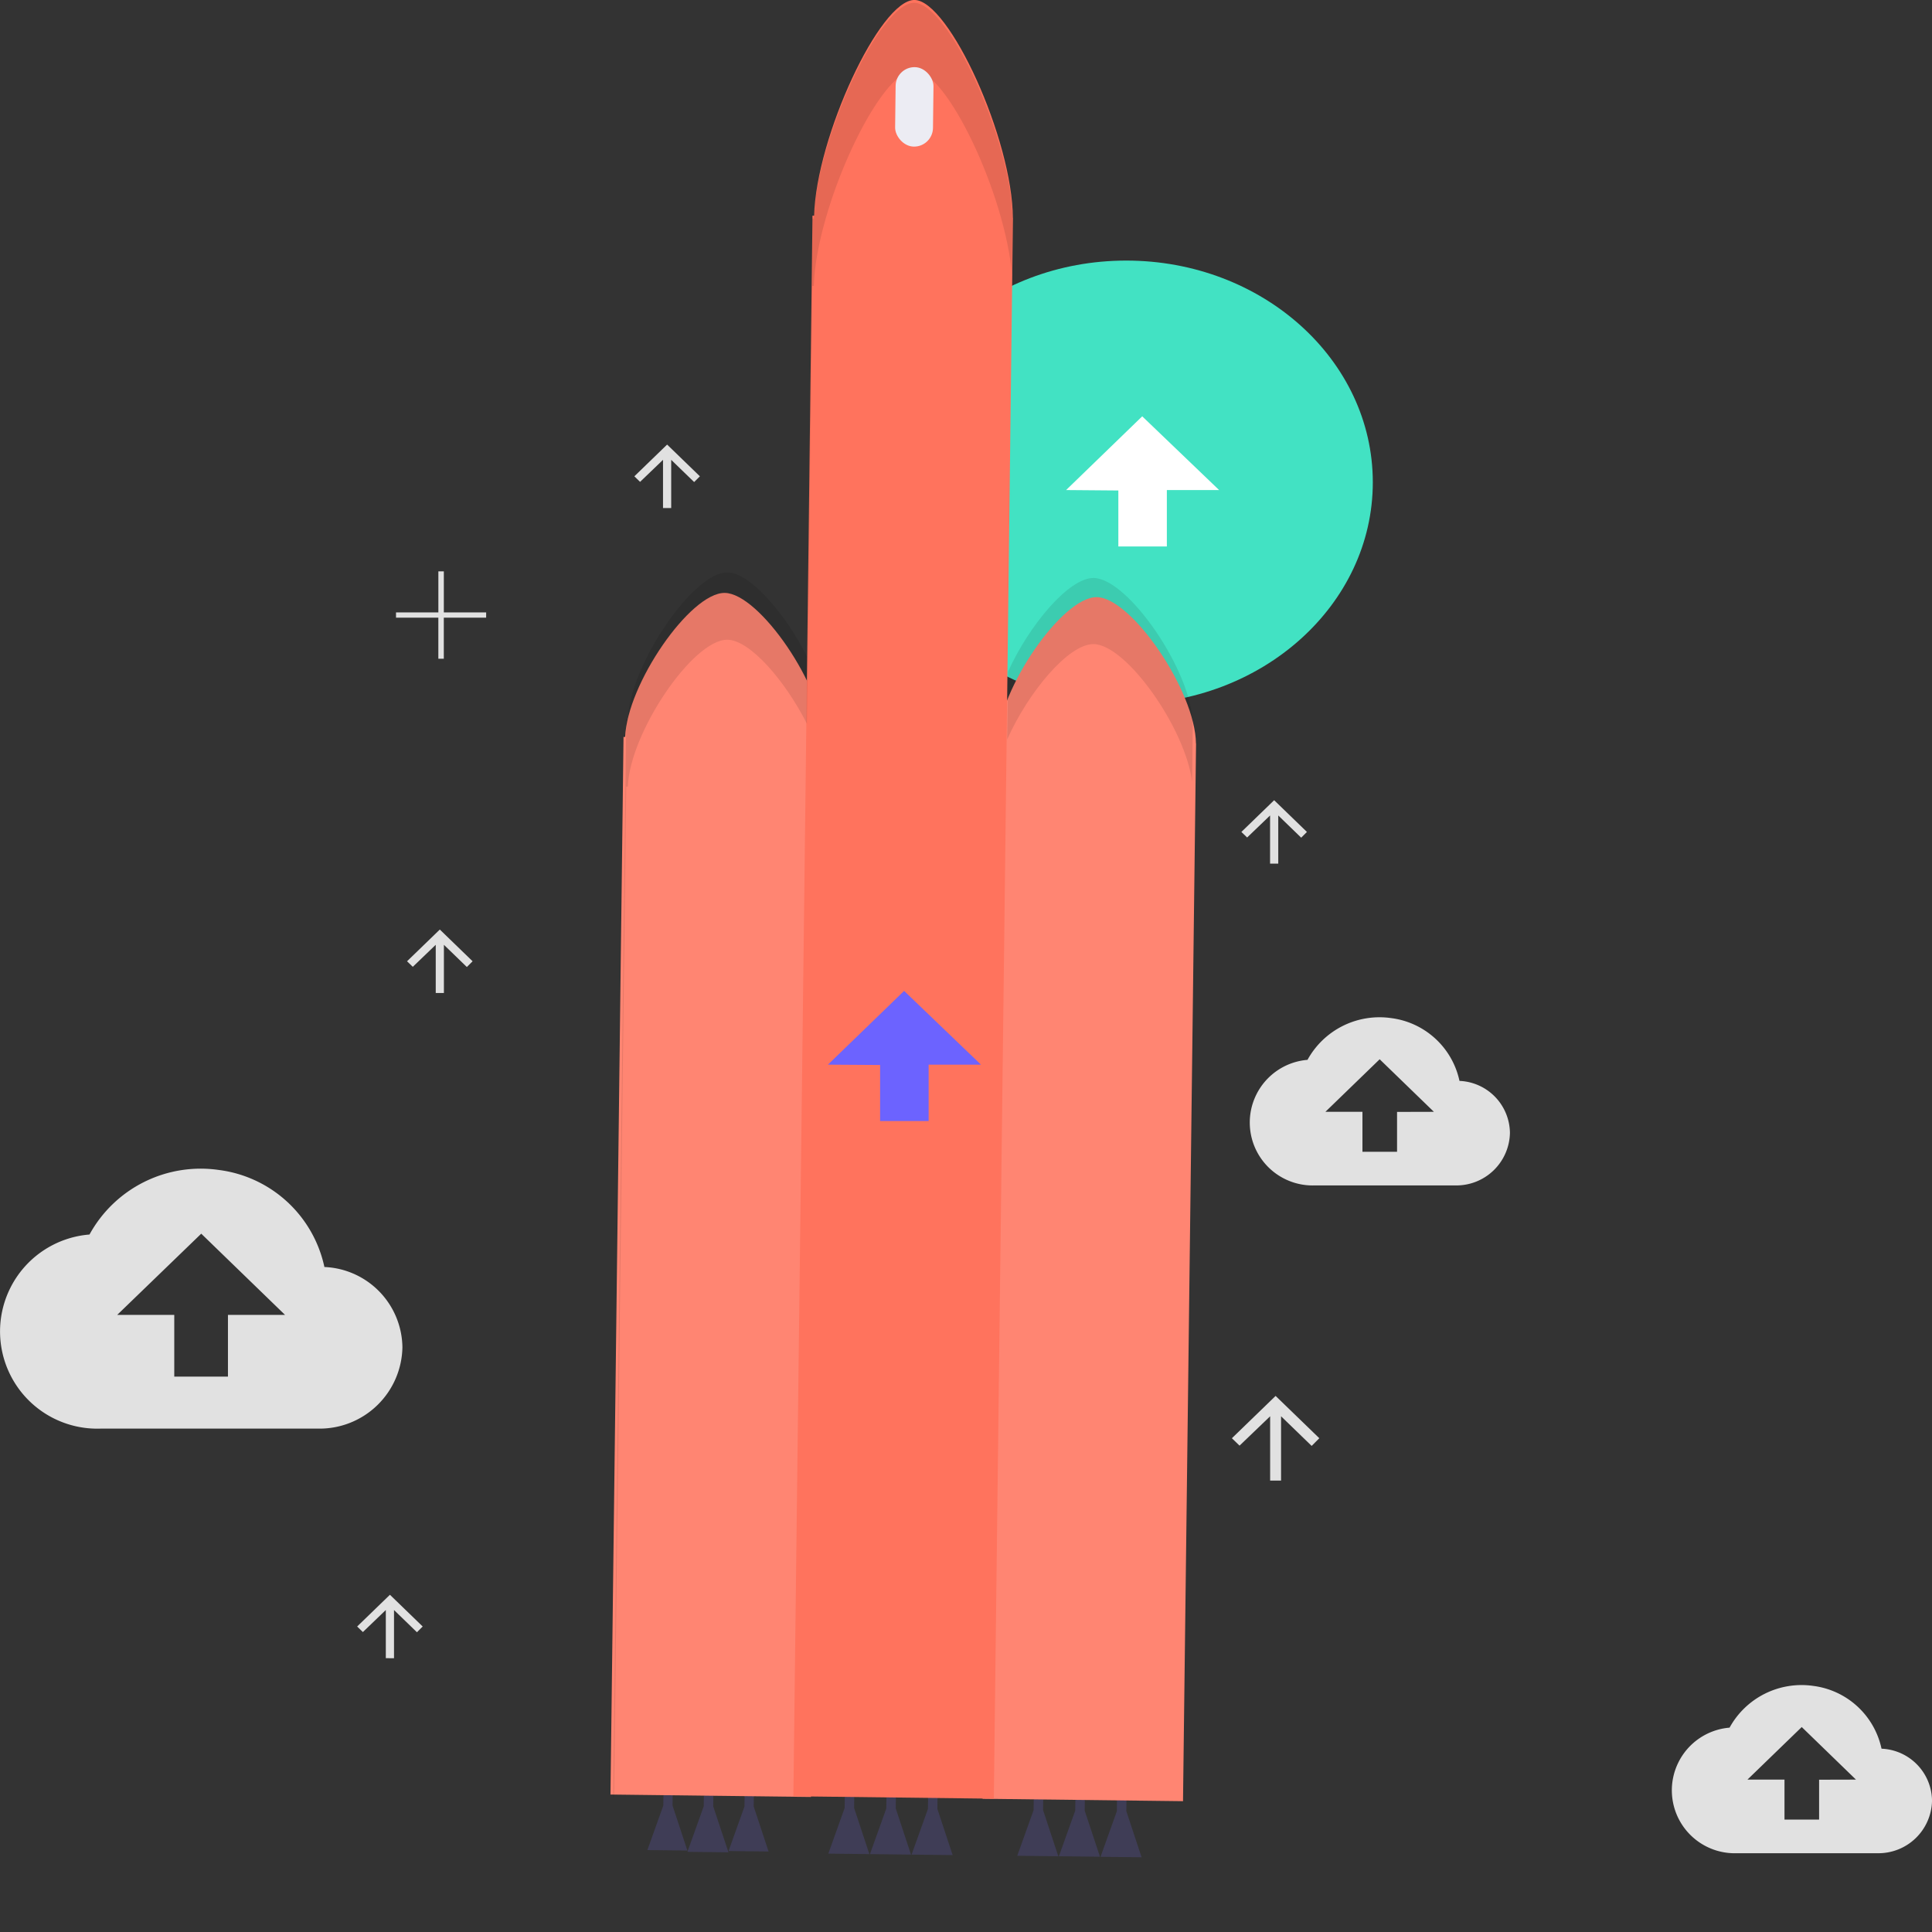 <svg xmlns="http://www.w3.org/2000/svg" width="80" height="80" viewBox="0 0 80 80">
  <rect x="0" y="0" width="80" height="80" fill="#333333" stroke="none"/>
  <g id="Group_2677" data-name="Group 2677" transform="translate(-710 -5747)">
    <g id="Group_2445" data-name="Group 2445" transform="translate(598.442 5747)">
      <ellipse id="Ellipse_69" data-name="Ellipse 69" cx="10.21" cy="9.181" rx="10.21" ry="9.181" transform="translate(147.983 10.79)" fill="#42e2c3"/>
      <path id="Path_1249" data-name="Path 1249" d="M594.99,157.463l3.152-3.053,3.184,3.053h-2.164V159.8h-2.009v-2.319Z" transform="translate(-439.287 -137.171)" fill="#fff"/>
      <path id="Path_1250" data-name="Path 1250" d="M736.352,442.774a3.32,3.32,0,0,0-2.825-2.6,3.4,3.4,0,0,0-3.468,1.728,2.605,2.605,0,0,0,.292,5.2h5.843a2.219,2.219,0,0,0,2.247-2.171A2.179,2.179,0,0,0,736.352,442.774Zm-2.585,1.284v1.65h-1.433v-1.654H730.8l2.247-2.176,2.246,2.176Z" transform="translate(-564.36 -398.016)" fill="#e1e1e1"/>
      <path id="Path_1251" data-name="Path 1251" d="M888.352,689.774a3.32,3.32,0,0,0-2.824-2.6,3.4,3.4,0,0,0-3.468,1.728,2.605,2.605,0,0,0,.292,5.2h5.843a2.22,2.22,0,0,0,2.248-2.171A2.18,2.18,0,0,0,888.352,689.774Zm-2.585,1.284v1.65h-1.433v-1.654H882.8l2.248-2.177,2.246,2.177Z" transform="translate(-698.884 -617.364)" fill="#e1e1e1"/>
      <path id="Path_1252" data-name="Path 1252" d="M291.1,499.918a5.134,5.134,0,0,0-4.37-4.018,5.25,5.25,0,0,0-5.357,2.673,4.026,4.026,0,0,0,.452,8.037h9.032a3.43,3.43,0,0,0,3.473-3.365A3.37,3.37,0,0,0,291.1,499.918Zm-3.994,1.983v2.556h-2.223V501.9h-2.362L286,498.538l3.47,3.363Z" transform="translate(-166.109 -447.454)" fill="#e1e1e1"/>
      <path id="Path_1253" data-name="Path 1253" d="M724.036,584.505v-2.662l1.267,1.227.317-.318L723.81,581,722,582.752l.317.307,1.267-1.216v2.662Z" transform="translate(-559.432 -523.198)" fill="#e1e1e1"/>
      <path id="Path_1255" data-name="Path 1255" d="M727.027,362.647v-1.995l.95.92.237-.238-1.357-1.314-1.357,1.314.238.23.95-.912v1.995Z" transform="translate(-562.539 -326.885)" fill="#e1e1e1"/>
      <path id="Path_1256" data-name="Path 1256" d="M508.027,230.647v-1.995l.95.92.238-.238-1.357-1.314-1.357,1.314.237.23.95-.912v1.995Z" transform="translate(-368.676 -209.611)" fill="#e1e1e1"/>
      <path id="Path_1257" data-name="Path 1257" d="M426.027,410.646v-1.995l.95.92.238-.238-1.357-1.314-1.357,1.314.238.23.95-.912v1.995Z" transform="translate(-296.088 -369.529)" fill="#e1e1e1"/>
      <path id="Path_1259" data-name="Path 1259" d="M408.027,655.647v-1.995l.95.92.238-.238-1.357-1.314-1.357,1.314.237.23.95-.913v1.995Z" transform="translate(-280.154 -586.984)" fill="#e1e1e1"/>
      <ellipse id="Ellipse_78" data-name="Ellipse 78" cx="0.365" rx="0.365" transform="translate(175.404 79.999)" fill="#fff"/>
      <ellipse id="Ellipse_79" data-name="Ellipse 79" cx="0.729" rx="0.729" transform="translate(111.561 67.288)" fill="#fff"/>
      <ellipse id="Ellipse_80" data-name="Ellipse 80" cx="0.729" rx="0.729" transform="translate(119.699 36.865)" fill="#fff"/>
      <path id="Path_1260" data-name="Path 1260" d="M357.233,213.7h-1.753V212h-.226v1.7H353.5v.219h1.753v1.7h.226v-1.7h1.753Z" transform="translate(-225.544 -188.342)" fill="#e1e1e1"/>
      <path id="Path_1265" data-name="Path 1265" d="M445.292,664.631l.008-.617-.382,0-.008.617-.659,1.845,1.656.019Z" transform="translate(-305.886 -589.868)" fill="#3f3d56"/>
      <path id="Path_1266" data-name="Path 1266" d="M459.769,664.817l.008-.632-.393-.005-.008.633L458.7,666.7l1.7.019Z" transform="translate(-318.678 -590.019)" fill="#3f3d56"/>
      <path id="Path_1267" data-name="Path 1267" d="M474.582,664.981l.008-.616-.382,0-.008.617-.659,1.845,1.657.019Z" transform="translate(-331.815 -590.179)" fill="#3f3d56"/>
      <path id="Path_1268" data-name="Path 1268" d="M578.789,666.237l.008-.633-.393,0-.008.633-.677,1.891,1.7.02Z" transform="translate(-424.039 -591.284)" fill="#3f3d56"/>
      <path id="Path_1269" data-name="Path 1269" d="M593.809,666.417l.008-.633-.392,0-.008.633-.676,1.89,1.7.02Z" transform="translate(-437.336 -591.444)" fill="#3f3d56"/>
      <path id="Path_1270" data-name="Path 1270" d="M608.829,666.6l.008-.633-.392,0-.008.633-.676,1.89,1.7.02Z" transform="translate(-450.632 -591.604)" fill="#3f3d56"/>
      <path id="Path_1271" data-name="Path 1271" d="M510.609,665.427l.008-.633-.392,0-.008.633-.676,1.891,1.7.02Z" transform="translate(-363.684 -590.563)" fill="#3f3d56"/>
      <path id="Path_1272" data-name="Path 1272" d="M525.629,665.607l.008-.633-.391,0-.008.633-.677,1.891,1.7.02Z" transform="translate(-376.98 -590.723)" fill="#3f3d56"/>
      <path id="Path_1273" data-name="Path 1273" d="M540.649,665.787l.008-.633-.391,0-.008.633-.677,1.891,1.7.02Z" transform="translate(-390.276 -590.883)" fill="#3f3d56"/>
      <path id="Path_1274" data-name="Path 1274" d="M506.467,280.33c-.024-2.18-2.675-6.044-4.106-6.06s-4.047,3.786-4.124,5.965h-.068l-.54,43.792,8.3.1.54-43.791Z" transform="translate(-360.792 -249.719)" fill="#ff8572"/>
      <path id="Path_1275" data-name="Path 1275" d="M640.516,281.93c-.024-2.18-2.675-6.044-4.106-6.06s-4.047,3.787-4.123,5.965h-.068l-.539,43.792,8.3.1.54-43.791Z" transform="translate(-479.436 -251.144)" fill="#ff8572"/>
      <path id="Path_1276" data-name="Path 1276" d="M572.589,72.054c-.012-3.257-2.642-9.018-4.072-9.035s-4.072,5.682-4.159,8.932h-.067L563.5,137.4l8.3.1.792-65.454Z" transform="translate(-419.09 -63.02)" fill="#ff735d"/>
      <path id="Path_1277" data-name="Path 1277" d="M509.13,370.6l3.154-3.054,3.183,3.054H513.3v2.334h-2.01v-2.32Z" transform="translate(-363.289 -326.515)" fill="#6c63ff"/>
      <g id="Group_2188" data-name="Group 2188" transform="translate(136.95 0.111)" opacity="0.1">
        <path id="Path_1278" data-name="Path 1278" d="M641.87,283.523c.859-1.94,2.535-3.963,3.578-3.951,1.357.015,3.8,3.482,4.08,5.7l.029-2.378h0c-.024-2.18-2.675-6.044-4.106-6.06-1.029-.012-2.674,1.958-3.543,3.875Z" transform="translate(-625.557 -253.012)"/>
        <path id="Path_1279" data-name="Path 1279" d="M498.188,96.5h.068c.076-2.221,2.693-6.1,4.123-6.081.934.011,2.388,1.694,3.292,3.479l.219-18.128h.067c.088-3.256,2.729-8.955,4.159-8.932,1.351.016,3.773,5.16,4.047,8.475l.026-2.233h0c-.012-3.257-2.642-9.018-4.072-9.035s-4.072,5.682-4.159,8.938h-.067l-.219,18.128c-.9-1.786-2.357-3.468-3.292-3.479-1.43-.017-4.047,3.86-4.123,6.081h-.068l-.54,44.64h.034Z" transform="translate(-497.65 -64.04)"/>
      </g>
      <rect id="Rectangle_638" data-name="Rectangle 638" width="1.568" height="3.291" rx="0.784" transform="translate(148.653 2.771) rotate(0.68)" fill="#ececf3"/>
    </g>
  </g>
</svg>
